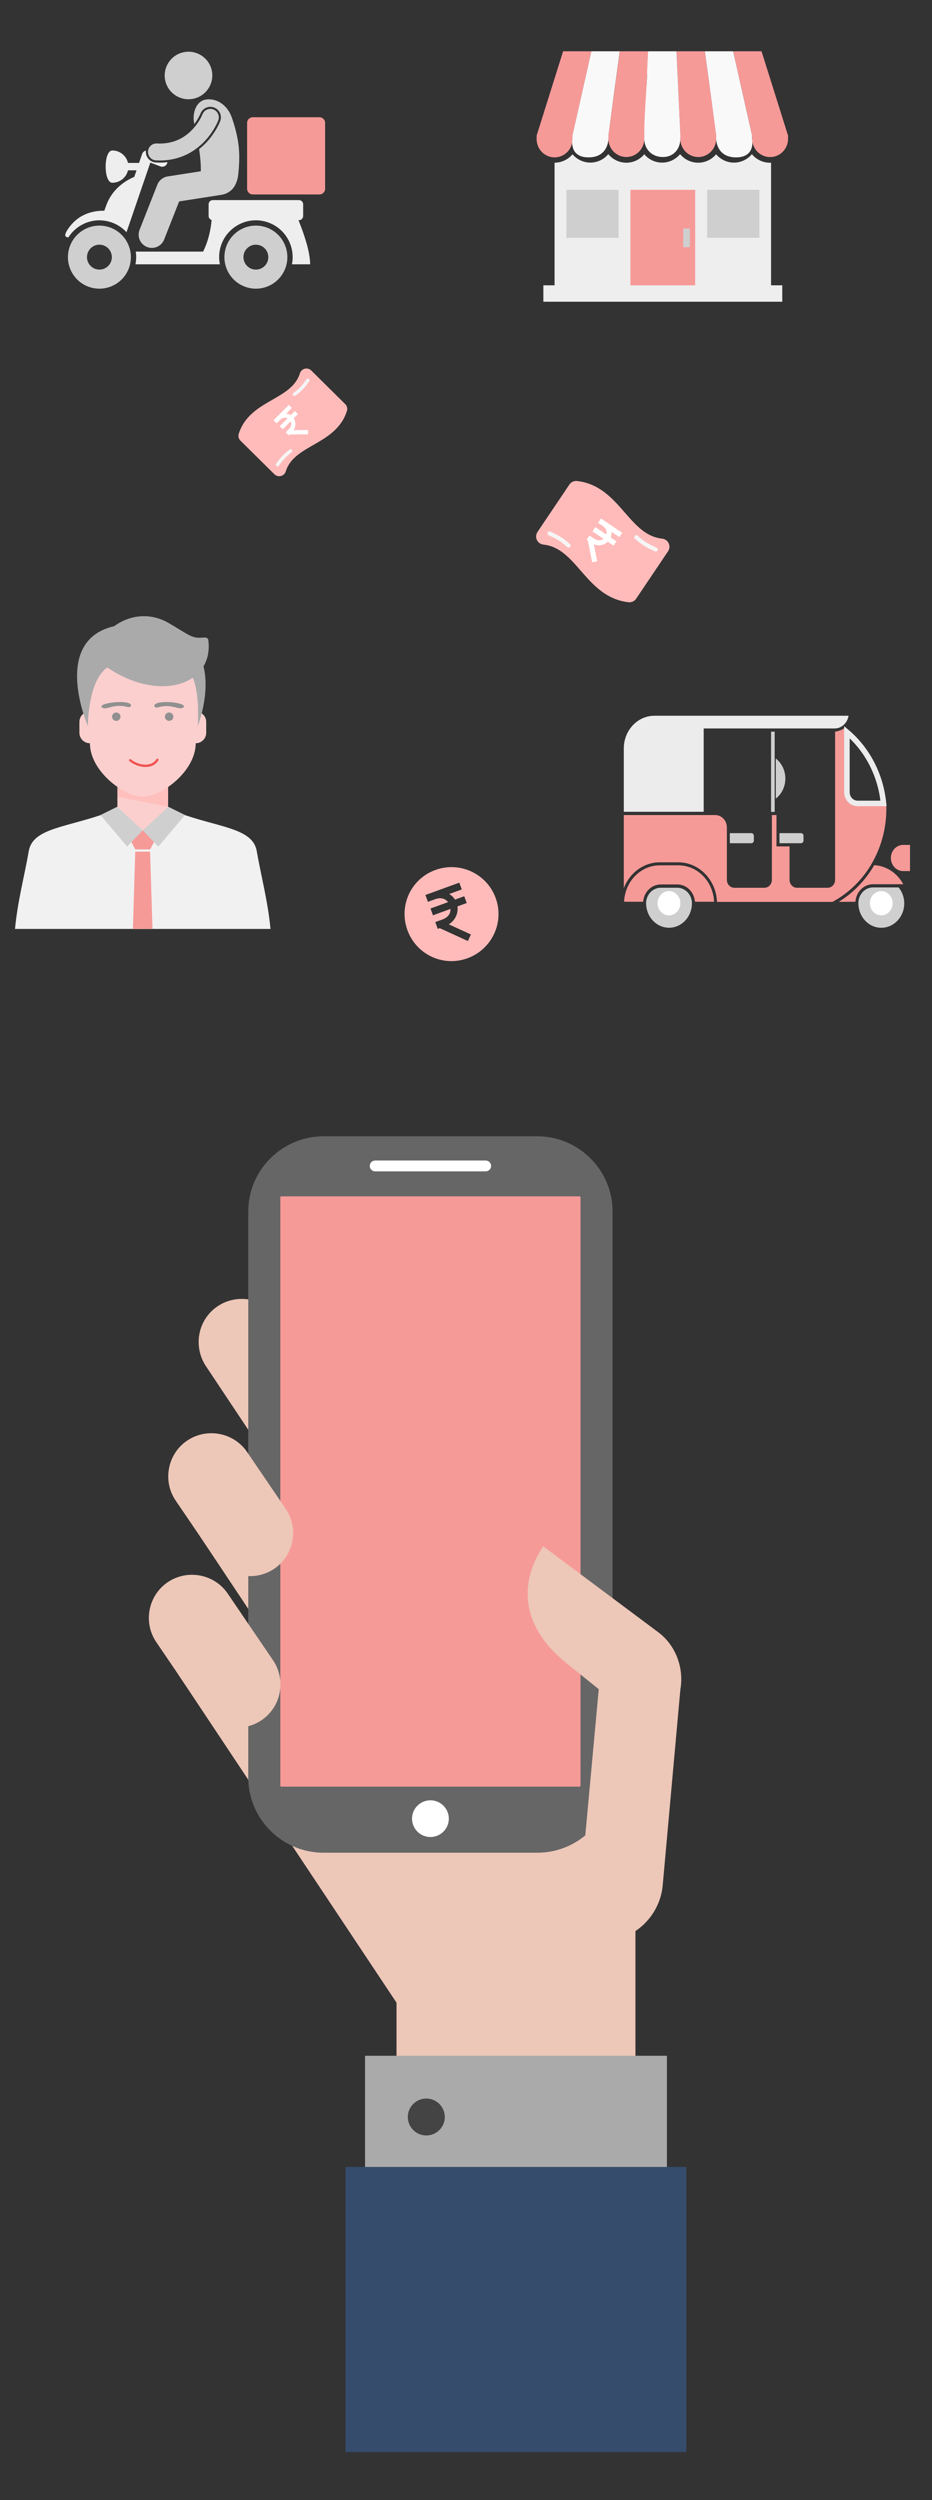 <?xml version="1.0" encoding="UTF-8"?>
<svg width="129px" height="346px" viewBox="0 0 129 346" version="1.1" xmlns="http://www.w3.org/2000/svg" xmlns:xlink="http://www.w3.org/1999/xlink">
    <rect x="0" y="0" width="129" height="346" fill="#333333" stroke="none"/>
    <!-- Generator: Sketch 41.1 (35376) - http://www.bohemiancoding.com/sketch -->
    <title>UPI Fig 2</title>
    <desc>Created with Sketch.</desc>
    <defs></defs>
    <g id="Page-1" stroke="none" stroke-width="1" fill="none" fill-rule="evenodd">
        <g id="UPI-Fig-2" transform="translate(2, 6)">
            <g id="Page-1">
                <g id="UPI-Fig">
                    <g id="Hand" transform="translate(55.5, 242.5) scale(-1, 1) translate(-55.5, -242.5) translate(18, 151)">
                        <path d="M65.533,47.637 L65.533,47.637 C68.253,49.486 68.925,53.197 67.108,55.929 L33.858,105.923 C32.04,108.656 28.264,109.343 25.545,107.494 C22.826,105.645 22.152,101.938 23.971,99.201 L57.22,49.207 C59.04,46.471 62.814,45.787 65.533,47.637" id="Fill-143" fill="#EDC7B8"></path>
                        <polyline id="Fill-144" fill="#EDC7B8" points="7.048 137.426 40.116 137.426 40.116 111.506 56.2 74.876 7.048 74.876 7.048 137.426"></polyline>
                        <path d="M68.658,66.579 L68.658,66.579 C71.377,68.428 72.05,72.139 70.233,74.872 L36.983,124.865 C35.166,127.598 31.389,128.286 28.67,126.436 C25.951,124.587 25.277,120.88 27.096,118.144 L60.345,68.149 C62.166,65.413 65.939,64.73 68.658,66.579" id="Fill-145" fill="#EDC7B8"></path>
                        <path d="M64.91,23.794 L64.91,23.794 C67.63,25.643 68.305,29.354 66.485,32.086 L34.441,80.207 C32.621,82.94 28.848,83.627 26.128,81.778 C23.409,79.929 22.733,76.221 24.555,73.486 L56.599,25.364 C58.42,22.629 62.19,21.945 64.91,23.794" id="Fill-146" fill="#EDC7B8"></path>
                        <path d="M20.63,0.251 L50.217,0.251 C55.947,0.251 60.636,4.927 60.636,10.644 L60.636,89.008 C60.636,94.725 55.947,99.402 50.217,99.402 L20.63,99.402 C14.901,99.402 10.214,94.725 10.214,89.008 L10.214,10.644 C10.214,4.927 14.901,0.251 20.63,0.251" id="Fill-147" fill="#666666"></path>
                        <path d="M14.793,8.565 L56.055,8.565 C56.135,8.565 56.2,8.631 56.2,8.71 L56.2,90.11 C56.2,90.19 56.135,90.256 56.055,90.256 L14.793,90.256 C14.714,90.256 14.648,90.19 14.648,90.11 L14.648,8.71 C14.648,8.631 14.714,8.565 14.793,8.565" id="Fill-148" fill="#F69A98"></path>
                        <path d="M27.781,3.604 L43.068,3.604 C43.483,3.604 43.822,3.942 43.822,4.356 C43.822,4.77 43.483,5.108 43.068,5.108 L27.781,5.108 C27.366,5.108 27.027,4.77 27.027,4.356 C27.027,3.942 27.366,3.604 27.781,3.604" id="Fill-149" fill="#FFFFFF"></path>
                        <path d="M35.424,97.228 C36.827,97.228 37.971,96.087 37.971,94.687 C37.971,93.287 36.827,92.145 35.424,92.145 C34.021,92.145 32.877,93.287 32.877,94.687 C32.877,96.087 34.021,97.228 35.424,97.228" id="Fill-150" fill="#FFFFFF"></path>
                        <path d="M71.792,61.968 L71.792,61.968 C74.512,63.817 75.211,67.549 73.367,70.261 L67.098,79.481 C65.255,82.194 61.505,82.902 58.786,81.053 C56.066,79.204 55.364,75.477 57.211,72.76 L63.481,63.539 C65.329,60.821 69.072,60.119 71.792,61.968" id="Fill-151" fill="#EDC7B8"></path>
                        <path d="M69.108,42.377 L69.108,42.377 C71.828,44.226 72.529,47.958 70.684,50.67 L65.344,58.523 C63.5,61.236 59.751,61.943 57.032,60.094 C54.312,58.245 53.61,54.519 55.458,51.802 L60.797,43.947 C62.645,41.23 66.39,40.528 69.108,42.377" id="Fill-152" fill="#EDC7B8"></path>
                        <polygon id="Fill-153" fill="#AAAAAA" points="2.689 144.236 44.475 144.236 44.475 127.501 2.689 127.501"></polygon>
                        <path d="M35.995,138.529 C37.406,138.529 38.556,137.382 38.556,135.974 C38.556,134.567 37.406,133.419 35.995,133.419 C34.585,133.419 33.434,134.567 33.434,135.974 C33.434,137.382 34.585,138.529 35.995,138.529" id="Fill-154" fill="#444444"></path>
                        <polygon id="Fill-155" fill="#354C6D" points="0 182.339 47.178 182.339 47.178 142.888 0 142.888"></polygon>
                        <path d="M11.077,111.492 L15.303,111.492 L14.843,106.277 L12.021,75.625 C11.22,66.916 6.354,76.817 0.83,76.817 L3.276,103.937 C3.65,108.085 7.148,111.492 11.077,111.492" id="Fill-156" fill="#EDC7B8"></path>
                        <path d="M1.93,79.572 L4.284,83.072 L8.369,79.785 L16.546,73.214 C23.368,67.73 22.889,61.572 19.811,56.996 L3.871,68.9 C0.541,71.387 -0.259,76.318 1.93,79.572" id="Fill-157" fill="#EDC7B8"></path>
                    </g>
                    <g id="Auto+Driver" transform="translate(104, 108) scale(-1, 1) translate(-104, -108) translate(84, 93)">
                        <g id="Auto">
                            <path d="M39.658,13.345 L28.603,13.345 L28.603,1.813 L10.513,1.813 C10.407,1.812 10.301,1.801 10.196,1.782 L10.121,1.782 C10.025,1.762 9.93,1.734 9.837,1.698 L9.767,1.668 C9.699,1.638 9.633,1.604 9.569,1.566 L9.469,1.509 C9.399,1.462 9.332,1.411 9.267,1.355 L9.144,1.236 L9.073,1.162 C9.032,1.113 8.991,1.065 8.95,1.016 L8.95,1.016 C8.742,0.737 8.606,0.405 8.553,0.053 L35.412,0.053 C37.748,0.05 39.646,2.063 39.658,4.554 L39.658,13.345 Z" id="Path" fill="#ECECEC"></path>
                            <path d="M19.026,13.358 L19.026,2.253 L19.026,13.358 Z" id="Path" stroke="#CFCFCF" stroke-width="0.5"></path>
                            <path d="M5.219,20.292 L5.186,20.235 C3.965,18.028 3.321,15.512 3.321,12.949 C3.321,12.61 3.321,12.271 3.358,11.932 L7.06,11.932 C8.098,11.932 8.941,11.038 8.945,9.931 L8.945,1.597 L9.077,1.716 L9.123,1.756 C9.223,1.83 9.327,1.896 9.436,1.954 L9.511,1.998 C9.619,2.049 9.731,2.091 9.845,2.125 L9.932,2.156 C10.072,2.202 10.215,2.234 10.361,2.253 L10.41,2.253 L10.41,22.761 C10.41,23.368 10.872,23.861 11.442,23.861 L15.688,23.861 C16.258,23.861 16.719,23.368 16.719,22.761 L16.719,18.136 L18.527,18.136 L18.527,13.798 L19.162,13.798 L19.162,22.761 C19.162,23.368 19.624,23.861 20.194,23.861 L24.361,23.861 C24.931,23.861 25.393,23.368 25.393,22.761 L25.393,18.136 L25.393,18.136 L25.393,15.857 L25.393,15.857 L25.393,15.505 C25.397,14.564 26.112,13.803 26.994,13.798 L28.186,13.798 L39.658,13.798 L39.658,23.918 C38.838,21.75 36.865,20.332 34.673,20.336 L32.123,20.336 C29.247,20.333 26.88,22.75 26.759,25.814 L10.773,25.814 L10.683,25.761 C8.476,24.556 6.621,22.73 5.318,20.481 L5.219,20.292 Z" id="Path" fill="#F69A98"></path>
                            <path d="M8.78,2.323 L8.78,10.626 C8.776,11.483 8.127,12.178 7.323,12.188 L3.713,12.188 C4.081,8.39 5.838,4.9 8.603,2.473 L8.78,2.323 Z" id="Path" stroke="#ECECEC" stroke-width="0.766"></path>
                            <path d="M36.98,25.792 C36.874,24.439 35.814,23.399 34.541,23.399 L32.251,23.399 C30.977,23.396 29.915,24.438 29.812,25.792 L27.163,25.792 C27.284,22.971 29.466,20.751 32.115,20.754 L34.665,20.754 C37.313,20.751 39.495,22.971 39.616,25.792 L36.98,25.792 Z" id="Path" fill="#F69A98"></path>
                            <path d="M7.188,26.012 L7.188,26.012 C7.188,27.881 5.767,29.396 4.015,29.396 C2.262,29.396 0.841,27.881 0.841,26.012 C0.842,25.202 1.119,24.42 1.621,23.812 L5.153,23.812 C6.268,23.81 7.176,24.766 7.188,25.955 L7.188,26.012 Z" id="Path" fill="#CFCFCF"></path>
                            <path d="M4.01,24.318 C3.143,24.325 2.444,25.078 2.447,26.003 C2.449,26.928 3.151,27.677 4.019,27.68 C4.886,27.682 5.592,26.937 5.599,26.012 C5.6,25.562 5.433,25.131 5.135,24.813 C4.837,24.495 4.432,24.317 4.01,24.318 L4.01,24.318 Z" id="Shape" fill="#FFFFFF"></path>
                            <path d="M0.994,21.551 L0.045,21.551 L0.045,17.93 L0.994,17.93 C1.932,17.93 2.692,18.74 2.692,19.74 C2.692,20.74 1.932,21.551 0.994,21.551 L0.994,21.551 Z" id="Path" fill="#F69A98"></path>
                            <path d="M7.6,25.792 C7.507,24.427 6.441,23.371 5.158,23.372 L0.978,23.372 C1.808,21.819 3.323,20.824 4.997,20.732 C6.215,22.833 7.903,24.578 9.911,25.81 L7.6,25.792 Z" id="Path" fill="#F69A98"></path>
                            <path d="M36.567,26.012 C36.567,27.878 35.148,29.391 33.398,29.391 C31.648,29.391 30.229,27.878 30.229,26.012 L30.229,26.012 L30.229,26.012 C30.233,24.818 31.144,23.854 32.263,23.856 L34.541,23.856 C35.66,23.856 36.568,24.819 36.575,26.012 L36.567,26.012 Z" id="Path" fill="#CFCFCF"></path>
                            <path d="M18.622,6.006 L18.622,11.492 L18.58,11.492 C17.773,10.842 17.298,9.826 17.298,8.747 C17.298,7.668 17.773,6.652 18.58,6.001 L18.622,6.006 Z" id="Path" fill="#CFCFCF"></path>
                            <path d="M18.11,16.297 L18.11,17.696 L15.139,17.696 C14.945,17.696 14.786,17.53 14.784,17.322 L14.784,16.671 C14.784,16.571 14.822,16.475 14.888,16.405 C14.955,16.335 15.045,16.296 15.139,16.297 L18.11,16.297 Z" id="Path" fill="#CFCFCF"></path>
                            <path d="M24.984,16.297 L24.984,17.696 L22.013,17.696 C21.819,17.696 21.661,17.53 21.659,17.322 L21.659,16.671 C21.659,16.571 21.696,16.475 21.763,16.405 C21.829,16.335 21.92,16.296 22.013,16.297 L24.984,16.297 Z" id="Shape" fill="#CFCFCF"></path>
                            <path d="M33.398,24.318 C32.53,24.323 31.829,25.075 31.83,26 C31.831,26.926 32.533,27.676 33.401,27.68 C34.269,27.683 34.976,26.937 34.982,26.012 C34.985,25.563 34.819,25.131 34.521,24.813 C34.224,24.495 33.819,24.317 33.398,24.318 L33.398,24.318 Z" id="Shape" fill="#FFFFFF"></path>
                        </g>
                    </g>
                    <g id="Food-Delivery" transform="translate(25, 17) scale(-1, 1) translate(-25, -17) translate(7, 0)">
                        <g id="Group">
                            <path d="M24.434,16.007 C24.172,16.298 23.813,16.469 23.423,16.489 C23.248,16.498 23.069,16.503 22.889,16.504 L22.889,16.504 L22.881,16.504 C22.521,16.504 22.168,16.483 21.82,16.444 C21.828,16.498 21.84,16.551 21.859,16.604 C22.003,16.982 22.424,17.173 22.802,17.03 L24.192,16.503 L27.491,26.14 C27.755,25.85 28.053,25.593 28.377,25.373 C28.484,25.301 28.592,25.232 28.704,25.167 C28.988,25.005 29.29,24.868 29.607,24.76 C29.638,24.75 29.669,24.74 29.7,24.731 C30.146,24.588 30.606,24.508 31.07,24.493 C31.127,24.491 31.183,24.489 31.241,24.489 C33.007,24.489 34.612,25.402 35.531,26.848 C36.077,26.821 36.217,26.5 35.339,25.353 C33.922,23.504 31.951,23.145 30.565,23.164 C30.478,22.929 30.388,22.683 30.294,22.424 C29.444,20.071 27.537,18.951 26.414,18.477 L26.104,17.572 L27.285,17.572 C27.516,18.558 28.398,19.293 29.453,19.293 C30.685,19.293 30.685,14.825 29.453,14.825 C28.398,14.825 27.516,15.56 27.285,16.546 L25.753,16.546 L25.331,15.314 C25.267,15.126 25.13,14.973 24.951,14.889 C24.901,14.866 24.849,14.849 24.797,14.838 C24.801,14.875 24.806,14.913 24.808,14.951 C24.828,15.341 24.695,15.717 24.434,16.007 Z" id="Shape" fill="#EEEEEE"></path>
                            <ellipse id="Oval" fill="#CFCFCF" transform="translate(18.909, 4.445) rotate(-76.891) translate(-18.909, -4.445) " cx="18.909" cy="4.445" rx="3.289" ry="3.295"></ellipse>
                            <path d="M14.643,21.007 C14.648,21.008 14.653,21.009 14.659,21.01 L20.204,21.874 L22.281,27.148 C22.565,27.868 23.253,28.308 23.982,28.308 C24.205,28.308 24.432,28.267 24.652,28.18 C25.592,27.809 26.052,26.745 25.682,25.804 L23.22,19.555 C22.982,18.952 22.44,18.517 21.801,18.418 L17.206,17.702 C17.184,16.689 17.288,15.643 17.441,14.638 C17.06,14.336 16.698,14.002 16.359,13.633 C15.203,12.369 14.662,11.128 14.524,10.778 L14.523,10.776 L14.517,10.76 C14.379,10.394 14.392,9.996 14.553,9.639 C14.715,9.283 15.005,9.011 15.371,8.874 C15.536,8.811 15.709,8.779 15.885,8.779 C16.491,8.779 17.041,9.161 17.254,9.728 C17.258,9.738 17.265,9.756 17.276,9.781 C17.3,9.836 17.338,9.921 17.393,10.03 C17.496,10.235 17.671,10.557 17.926,10.92 C17.981,10.998 18.041,11.081 18.106,11.166 C18.441,9.744 17.888,8.116 16.686,7.816 C15.438,7.504 13.628,8.183 12.892,10.328 C11.897,13.283 11.683,15.207 12.061,18.461 C12.427,20.345 13.53,20.878 14.643,21.007 Z" id="Shape" fill="#CFCFCF"></path>
                            <path d="M17.131,10.161 C17.073,10.046 17.032,9.955 17.008,9.897 C16.995,9.869 16.987,9.848 16.982,9.837 C16.981,9.835 16.981,9.833 16.98,9.831 L16.98,9.831 C16.752,9.226 16.078,8.919 15.473,9.147 C14.868,9.375 14.563,10.051 14.79,10.656 C14.825,10.742 15.321,12.064 16.574,13.434 C16.843,13.727 17.15,14.021 17.493,14.304 C17.951,14.681 18.475,15.038 19.077,15.338 C19.871,15.736 20.796,16.03 21.84,16.151 C22.175,16.189 22.521,16.211 22.88,16.211 L22.888,16.211 C23.059,16.21 23.233,16.206 23.408,16.197 C24.053,16.163 24.549,15.612 24.515,14.966 C24.513,14.921 24.508,14.877 24.501,14.834 C24.405,14.254 23.888,13.825 23.287,13.856 C23.15,13.863 23.017,13.867 22.888,13.867 C21.767,13.865 20.871,13.614 20.121,13.241 C19.218,12.791 18.527,12.147 18.023,11.529 C17.901,11.38 17.786,11.231 17.686,11.088 C17.43,10.722 17.247,10.392 17.131,10.161 Z" id="Shape" fill="#CFCFCF"></path>
                            <path d="M0.78,20.91 L10.016,20.91 C10.447,20.91 10.797,20.56 10.797,20.128 L10.797,11.007 C10.797,10.575 10.447,10.225 10.016,10.225 L0.78,10.225 C0.349,10.225 0,10.575 0,11.007 L0,20.128 C0,20.56 0.349,20.91 0.78,20.91 Z" id="Shape" fill="#F69A98"></path>
                            <path d="M13.708,28.185 C12.936,25.903 10.463,24.68 8.184,25.454 C6.041,26.181 4.834,28.416 5.34,30.578 C5.372,30.715 5.411,30.852 5.457,30.988 C6.229,33.27 8.703,34.493 10.982,33.719 C12.46,33.217 13.493,31.996 13.825,30.578 C14.004,29.811 13.979,28.986 13.708,28.185 Z M10.135,31.219 C9.395,31.471 8.603,31.188 8.175,30.578 C8.083,30.446 8.007,30.3 7.953,30.14 C7.648,29.238 8.13,28.259 9.03,27.954 C9.93,27.648 10.908,28.131 11.213,29.033 C11.396,29.575 11.294,30.143 10.989,30.578 C10.786,30.867 10.495,31.097 10.135,31.219 Z" id="Shape" fill="#CFCFCF"></path>
                            <path d="M26.209,28.82 L16.886,28.82 C16.08,27.191 15.802,25.528 15.711,24.446 C15.95,24.373 16.125,24.152 16.125,23.889 L16.125,22.277 C16.125,21.954 15.863,21.691 15.54,21.691 L3.623,21.691 C3.3,21.691 3.038,21.954 3.038,22.277 L3.038,23.889 C3.038,24.212 3.3,24.474 3.623,24.474 L3.687,24.474 C3.052,26.036 2.071,28.742 2.071,30.578 L4.593,30.578 C4.373,29.482 4.518,28.35 5.02,27.331 C5.622,26.11 6.662,25.197 7.949,24.76 C8.479,24.58 9.028,24.489 9.583,24.489 C11.764,24.489 13.7,25.88 14.401,27.95 C14.697,28.827 14.74,29.729 14.57,30.578 L15.598,30.578 L18.01,30.578 L26.25,30.578 C26.134,29.994 26.12,29.401 26.209,28.82 Z" id="Shape" fill="#EEEEEE"></path>
                            <path d="M34.545,26.743 C33.747,25.814 32.587,25.258 31.361,25.223 C30.946,25.212 30.524,25.26 30.106,25.374 C30.017,25.398 29.929,25.424 29.841,25.454 C29.521,25.563 29.222,25.706 28.946,25.877 C28.846,25.939 28.748,26.005 28.654,26.074 C28.314,26.325 28.017,26.621 27.768,26.951 C27.354,27.499 27.073,28.14 26.951,28.82 C26.849,29.39 26.859,29.986 26.998,30.578 C27.03,30.715 27.068,30.852 27.114,30.988 C27.887,33.27 30.36,34.493 32.639,33.719 C34.917,32.945 36.138,30.468 35.366,28.185 C35.181,27.639 34.898,27.155 34.545,26.743 Z M31.793,31.219 C30.893,31.525 29.915,31.042 29.61,30.14 C29.305,29.238 29.788,28.259 30.688,27.954 C31.588,27.648 32.565,28.131 32.87,29.033 C33.175,29.934 32.693,30.913 31.793,31.219 Z" id="Shape" fill="#CFCFCF"></path>
                        </g>
                    </g>
                    <g id="Merchant" transform="translate(72, 1)">
                        <g id="Body-House" transform="translate(1.044, 14.027)">
                            <path d="M31.674,1.486 C31.626,1.488 31.577,1.494 31.525,1.494 C30.524,1.494 29.627,1.033 29.026,0.311 C28.428,1.024 27.537,1.478 26.544,1.478 C25.558,1.478 24.673,1.03 24.074,0.325 C23.473,1.038 22.585,1.491 21.588,1.491 C20.584,1.491 19.688,1.03 19.09,0.306 C18.489,1.019 17.598,1.478 16.601,1.478 C15.616,1.478 14.73,1.03 14.132,0.325 C13.533,1.038 12.643,1.491 11.649,1.491 C10.647,1.491 9.751,1.03 9.15,0.308 C8.552,1.022 7.661,1.475 6.667,1.475 C5.681,1.475 4.796,1.027 4.197,0.322 C3.599,1.036 2.708,1.488 1.714,1.488 L1.714,18.457 L0.163,18.457 L0.163,20.732 L33.231,20.732 L33.231,18.457 L31.68,18.457 L31.68,1.486 L31.674,1.486 Z" id="Fill-1" fill="#EEEEEE"></path>
                            <polygon id="Path" fill="#CFCFCF" points="22.845 5.245 30.066 5.245 30.066 11.887 22.845 11.887"></polygon>
                            <polygon id="Path" fill="#CFCFCF" points="3.35 5.245 10.574 5.245 10.574 11.887 3.35 11.887"></polygon>
                            <polygon id="Path" fill="#F69A98" points="12.209 5.245 21.177 5.245 21.177 18.463 12.209 18.463"></polygon>
                        </g>
                        <g id="Shade">
                            <path d="M5.247,12.261 L5.247,11.756 C5.678,9.813 6.116,7.87 6.552,5.93 C6.988,3.986 7.43,2.041 7.863,0.098 L3.943,0.098 C3.333,2.041 2.719,3.986 2.109,5.93 C1.5,7.873 0.888,9.815 0.279,11.759 L0.276,11.759 L0.276,12.261 C0.276,13.647 1.395,14.78 2.761,14.78 C4.129,14.78 5.247,13.647 5.247,12.261 Z" id="Fill-2" fill="#F69A98"></path>
                            <path d="M10.207,12.261 L10.223,11.756 L10.99,5.93 L11.779,0.098 L7.858,0.098 L6.547,5.93 L5.237,11.759 L5.237,12.261 C5.237,12.261 4.714,14.78 7.461,14.78 C10.207,14.78 10.207,12.261 10.207,12.261 Z" id="Fill-2-Copy" fill="#F9F9F9"></path>
                            <path d="M28.568,12.261 L28.584,11.756 L29.351,5.93 L30.14,0.098 L26.218,0.098 L24.908,5.93 L23.598,11.759 L23.598,12.261 C23.598,12.261 23.074,14.78 25.821,14.78 C28.568,14.78 28.568,12.261 28.568,12.261 Z" id="Fill-2-Copy-2" fill="#F9F9F9" transform="translate(26.849, 7.439) scale(-1, 1) translate(-26.849, -7.439) "></path>
                            <path d="M35.047,11.681 C34.443,9.763 33.842,7.845 33.241,5.93 C32.632,3.986 32.017,2.041 31.406,0.098 L27.482,0.098 C27.918,2.041 28.359,3.986 28.793,5.93 C29.229,7.873 29.662,9.815 30.101,11.759 L30.106,11.759 L30.106,12.22 C30.106,13.606 31.224,14.739 32.592,14.739 C33.959,14.739 35.077,13.606 35.077,12.22 L35.077,11.679 L35.047,11.681 Z" id="Fill-3" fill="#F69A98"></path>
                            <path d="M20.164,11.759 L20.164,12.214 C20.164,13.6 21.282,14.733 22.649,14.733 C23.989,14.733 25.086,13.641 25.127,12.291 C25.127,12.264 25.118,12.239 25.118,12.211 L25.118,11.649 C24.858,9.742 24.604,7.834 24.347,5.93 C24.084,3.986 23.821,2.041 23.556,0.098 L19.633,0.098 C19.722,2.041 19.811,3.986 19.898,5.93 C19.985,7.873 20.071,9.815 20.164,11.759 Z" id="Fill-4" fill="#F69A98"></path>
                            <polygon id="Fill-5" fill="#CFCFCF" points="20.567 27.207 21.485 27.207 21.485 24.619 20.567 24.619"></polygon>
                            <path d="M12.693,14.731 C14.06,14.731 15.178,13.597 15.178,12.211 L15.178,11.759 L15.184,11.759 C15.268,9.815 15.357,7.873 15.444,5.93 C15.531,3.986 15.617,2.041 15.704,0.098 L11.786,0.098 C11.526,2.041 11.261,3.986 11.001,5.93 C10.738,7.873 10.476,9.815 10.218,11.759 L10.21,11.759 L10.21,12.211 C10.21,12.222 10.208,12.231 10.208,12.239 C10.224,13.611 11.334,14.731 12.693,14.731 Z" id="Fill-6" fill="#F69A98"></path>
                            <path d="M17.752,14.731 C19.318,14.731 20.174,13.508 20.164,12.211 L20.174,11.759 L19.903,5.93 L19.631,0.098 L15.701,0.098 C15.423,5.195 15.701,1.559 15.423,5.93 C15.145,10.3 15.178,10.91 15.178,11.759 C15.175,11.759 15.169,12.211 15.169,12.211 C15.183,13.611 16.185,14.731 17.752,14.731 Z" id="Fill-6-Copy" fill="#F9F9F9"></path>
                        </g>
                    </g>
                    <g id="P2P-Boy" transform="translate(0, 79)">
                        <polyline id="Fill-804" fill="#FBCFCE" points="22.364 27.382 21.27 26.882 21.27 23.434 14.25 23.434 14.25 26.882 13.152 27.352 13.444 37.129 14.25 37.129 14.25 38.628 21.27 38.628 21.27 37.129 22.072 37.129 22.364 27.382"></polyline>
                        <g id="Fill-805"></g>
                        <path d="M21.27,26.65 L14.25,25.266 L14.25,23.897 C15.455,24.725 16.74,25.228 17.766,25.229 L17.766,25.229 L17.766,25.229 C18.789,25.229 20.068,24.729 21.27,23.906 L21.27,26.65" id="Fill-806" fill="#FFBFBD"></path>
                        <path d="M33.536,32.783 C32.974,29.532 28.172,29.532 22.462,27.405 L22.201,28.376 C21.75,29.658 20.593,31.755 17.845,31.755 C14.745,31.755 13.562,29.085 13.195,27.929 L13.054,27.405 C7.345,29.532 2.542,29.532 1.982,32.783 C1.408,36.113 0.434,39.731 0.077,43.555 L35.44,43.555 C35.083,39.731 34.109,36.113 33.536,32.783 Z" id="Fill-807" fill="#F1F1F1"></path>
                        <polyline id="Fill-808" fill="#F69A98" points="19.108 43.555 18.773 32.861 16.722 32.861 16.395 43.555 19.108 43.555"></polyline>
                        <polyline id="Fill-809" fill="#F69A98" points="19.447 31.276 18.773 32.555 16.722 32.555 16.067 31.276 17.757 29.906 19.447 31.276"></polyline>
                        <polyline id="Fill-810" fill="#CFCFCF" points="14.212 26.656 11.908 27.794 15.599 32.16 17.758 29.907 15.078 27.451 14.212 26.656"></polyline>
                        <polyline id="Fill-811" fill="#CFCFCF" points="21.306 26.657 17.758 29.906 19.917 32.161 23.608 27.792 21.306 26.657"></polyline>
                        <path d="M25.427,13.501 L25.664,10.438 C25.664,6.434 21.803,3.188 17.766,3.188 C13.727,3.188 9.869,6.434 9.869,10.438 L10.106,13.498 C9.88,13.552 9.677,13.655 9.506,13.8 C9.19,14.066 8.991,14.461 8.991,14.905 L8.991,16.413 C8.991,17.21 9.639,17.857 10.445,17.862 C10.445,21.644 15.028,25.229 17.766,25.229 C20.505,25.229 25.089,21.644 25.089,17.862 C25.891,17.857 26.541,17.21 26.541,16.413 L26.541,14.905 C26.541,14.224 26.065,13.657 25.427,13.501" id="Fill-812" fill="#FBCFCE"></path>
                        <path d="M16.133,20.095 C15.976,19.962 15.745,20.188 15.904,20.324 C16.981,21.237 19.114,21.631 19.936,20.199 C19.992,20.036 19.787,19.91 19.667,20.034 C18.951,21.267 17.039,20.866 16.133,20.095 Z" id="Path" fill="#EF5350"></path>
                        <path d="M26.834,3.591 C26.779,3.157 26.332,3.223 25.891,3.25 C24.516,3.335 24.18,2.876 21.371,1.236 C18.572,-0.397 15.708,0.254 13.8,1.66 C5.02,3.669 10.163,15.485 10.163,15.485 C10.163,15.485 10.131,9.266 12.846,7.375 C17.392,10.449 22.038,10.616 24.683,8.788 C25.704,11.148 25.371,15.485 25.371,15.485 C25.371,15.485 27.127,11.098 26.168,7.216 C26.756,6.23 27.014,5.008 26.834,3.591" id="Fill-814" fill="#AAAAAA"></path>
                        <path d="M16.136,12.547 C16.136,12.547 16.208,12.807 15.897,12.854 C15.586,12.901 15.405,12.684 14.457,12.691 C13.51,12.698 12.824,13.092 12.392,13.013 C11.96,12.934 11.957,12.688 12.259,12.54 C13.052,12.15 15.797,11.91 16.136,12.547" id="Fill-217" fill="#909090"></path>
                        <path d="M14.095,14.764 C14.417,14.764 14.68,14.503 14.68,14.184 C14.68,13.865 14.417,13.604 14.095,13.604 C13.773,13.604 13.51,13.865 13.51,14.184 C13.51,14.503 13.773,14.764 14.095,14.764" id="Fill-222" fill="#909090"></path>
                        <path d="M19.366,12.597 C19.366,12.597 19.301,12.87 19.613,12.913 C19.926,12.956 20.1,12.725 21.047,12.714 C21.993,12.702 22.69,13.102 23.119,13.01 C23.548,12.919 23.544,12.661 23.238,12.512 C22.434,12.12 19.685,11.923 19.366,12.597" id="Fill-225" fill="#909090"></path>
                        <path d="M21.993,14.184 C21.993,13.865 21.73,13.604 21.408,13.604 C21.086,13.604 20.823,13.865 20.823,14.184 C20.823,14.503 21.086,14.764 21.408,14.764 C21.73,14.764 21.993,14.503 21.993,14.184 Z" id="Fill-230" fill="#909090"></path>
                    </g>
                    <g id="Notes-+-Coins" transform="translate(31, 45)">
                        <g id="Money-fly-Copy-5">
                            <g id="Group">
                                <path d="M14.787,4.931 L10.08,0.273 C9.846,0.042 9.508,-0.051 9.187,0.027 C9.018,0.068 8.867,0.155 8.748,0.273 C8.641,0.379 8.56,0.51 8.514,0.656 C8.301,1.34 7.933,1.935 7.387,2.474 C6.658,3.195 5.709,3.741 4.706,4.318 C3.64,4.929 2.539,5.563 1.637,6.455 C0.87,7.215 0.348,8.06 0.042,9.041 C-0.061,9.372 0.029,9.73 0.275,9.975 L4.982,14.633 C5.216,14.864 5.554,14.957 5.875,14.878 C6.044,14.837 6.195,14.751 6.314,14.633 C6.421,14.527 6.502,14.396 6.548,14.249 C6.761,13.565 7.13,12.97 7.676,12.431 C8.404,11.71 9.353,11.165 10.358,10.588 C11.422,9.976 12.524,9.343 13.426,8.45 C14.192,7.692 14.714,6.846 15.021,5.865 C15.123,5.534 15.033,5.175 14.787,4.931 Z" id="Shape" fill="#FEBBBA"></path>
                                <path d="M7.072,11.232 L7.071,11.232 C6.777,11.455 6.49,11.691 6.224,11.955 C5.968,12.208 5.737,12.474 5.536,12.746 L5.214,13.181 L5.215,13.182 C5.156,13.273 5.166,13.395 5.246,13.474 C5.338,13.565 5.488,13.565 5.581,13.474 C5.595,13.46 5.606,13.445 5.615,13.428 L5.916,13.02 C6.103,12.768 6.318,12.52 6.557,12.284 C6.821,12.023 7.066,11.821 7.364,11.597 L7.363,11.596 C7.371,11.59 7.379,11.585 7.387,11.577 C7.479,11.486 7.479,11.338 7.387,11.247 C7.301,11.161 7.165,11.158 7.072,11.232 Z" id="Shape" fill="#F5F5F5"></path>
                                <path d="M8.446,2.684 C8.199,2.927 7.932,3.147 7.656,3.356 C7.636,3.367 7.617,3.379 7.601,3.396 C7.508,3.488 7.508,3.637 7.601,3.729 C7.691,3.819 7.836,3.821 7.93,3.736 L7.932,3.737 C8.226,3.513 8.512,3.276 8.778,3.013 C9.034,2.76 9.265,2.495 9.466,2.223 L9.788,1.786 L9.787,1.785 C9.867,1.692 9.863,1.554 9.775,1.466 C9.682,1.374 9.532,1.374 9.44,1.466 C9.422,1.483 9.409,1.503 9.398,1.524 L9.086,1.947 C8.899,2.201 8.684,2.448 8.446,2.684 Z" id="Shape" fill="#F5F5F5"></path>
                                <path d="M6.122,5.404 L6.122,5.41 L6.108,5.41 L6.108,6.004 L6.721,6.004 C7.279,6.004 7.56,6.267 7.661,6.593 L6.122,6.593 L6.122,7.188 L7.661,7.188 C7.56,7.514 7.279,7.778 6.721,7.778 L6.53,7.778 L6.528,7.775 L6.525,7.778 L6.108,7.778 L6.108,8.372 L6.284,8.372 L8.106,10.161 L8.526,9.738 L7.096,8.333 C7.744,8.198 8.159,7.718 8.274,7.188 L9.089,7.188 L9.089,6.593 L8.274,6.593 C8.228,6.379 8.127,6.177 7.987,5.998 L9.089,5.998 L9.089,5.404 L6.122,5.404 Z" id="Path" fill="#FFFFFF" transform="translate(7.598, 7.782) rotate(-45) translate(-7.598, -7.782) "></path>
                            </g>
                        </g>
                        <g id="Money-fly-Copy-4" transform="translate(50.383, 24) rotate(79) translate(-50.383, -24) translate(41.383, 15)">
                            <g id="Group">
                                <path d="M17.603,5.917 L12,0.328 C11.722,0.05 11.319,-0.061 10.937,0.033 C10.736,0.082 10.556,0.186 10.414,0.328 C10.287,0.454 10.191,0.611 10.136,0.787 C9.882,1.608 9.444,2.322 8.794,2.969 C7.927,3.834 6.797,4.489 5.602,5.182 C4.333,5.915 3.023,6.675 1.948,7.746 C1.036,8.658 0.414,9.672 0.05,10.849 C-0.073,11.246 0.034,11.676 0.328,11.97 L5.931,17.56 C6.209,17.837 6.612,17.948 6.994,17.854 C7.195,17.804 7.375,17.702 7.517,17.56 C7.644,17.433 7.74,17.276 7.795,17.099 C8.049,16.278 8.488,15.564 9.138,14.917 C10.005,14.052 11.134,13.398 12.33,12.706 C13.598,11.972 14.909,11.212 15.983,10.141 C16.896,9.23 17.517,8.215 17.882,7.038 C18.004,6.641 17.896,6.209 17.603,5.917 Z" id="Shape" fill="#FEBBBA"></path>
                                <path d="M8.419,13.478 L8.418,13.478 C8.068,13.746 7.726,14.029 7.409,14.346 C7.105,14.649 6.83,14.969 6.591,15.296 L6.208,15.818 L6.209,15.819 C6.139,15.928 6.15,16.074 6.246,16.169 C6.355,16.278 6.534,16.278 6.644,16.169 C6.66,16.152 6.674,16.133 6.685,16.113 L7.043,15.624 C7.265,15.322 7.522,15.024 7.806,14.741 C8.12,14.428 8.411,14.186 8.766,13.917 L8.765,13.916 C8.775,13.908 8.785,13.902 8.794,13.893 C8.903,13.784 8.903,13.605 8.794,13.496 C8.692,13.393 8.53,13.389 8.419,13.478 Z" id="Shape" fill="#F5F5F5"></path>
                                <path d="M10.054,3.221 C9.761,3.513 9.443,3.776 9.114,4.027 C9.091,4.04 9.068,4.055 9.048,4.075 C8.938,4.185 8.938,4.365 9.048,4.475 C9.155,4.583 9.329,4.585 9.44,4.483 L9.442,4.484 C9.793,4.216 10.134,3.932 10.45,3.616 C10.755,3.312 11.029,2.994 11.269,2.667 L11.652,2.143 L11.651,2.142 C11.746,2.031 11.742,1.865 11.637,1.759 C11.527,1.649 11.348,1.649 11.238,1.759 C11.217,1.78 11.202,1.804 11.188,1.828 L10.816,2.337 C10.594,2.641 10.338,2.938 10.054,3.221 Z" id="Shape" fill="#F5F5F5"></path>
                                <path d="M7.288,6.485 L7.288,6.492 L7.271,6.492 L7.271,7.205 L8.002,7.205 C8.665,7.205 9,7.52 9.121,7.912 L7.288,7.912 L7.288,8.625 L9.121,8.625 C9,9.017 8.666,9.333 8.002,9.333 L7.774,9.333 L7.771,9.33 L7.768,9.333 L7.271,9.333 L7.271,10.047 L7.481,10.047 L9.65,12.193 L10.15,11.686 L8.447,9.999 C9.218,9.837 9.714,9.261 9.85,8.625 L10.82,8.625 L10.82,7.912 L9.85,7.912 C9.795,7.655 9.675,7.412 9.508,7.198 L10.82,7.198 L10.82,6.485 L7.288,6.485 Z" id="Path" fill="#FFFFFF" transform="translate(9.046, 9.339) rotate(-45) translate(-9.046, -9.339) "></path>
                            </g>
                        </g>
                        <path d="M29.479,69 C33.081,69 36,71.909 36,75.5 C36,79.092 33.081,82 29.479,82 C25.875,82 23,79.096 23,75.5 C23,71.906 25.875,69 29.479,69 Z M27.027,71.78 L27.027,71.789 L27.004,71.789 L27.004,72.789 L28.031,72.789 C28.964,72.789 29.436,73.231 29.605,73.78 L27.027,73.78 L27.027,74.78 L29.605,74.78 C29.436,75.329 28.966,75.772 28.031,75.772 L27.711,75.772 L27.707,75.768 L27.703,75.772 L27.004,75.772 L27.004,76.772 L27.299,76.772 L30.35,79.78 L31.053,79.069 L28.658,76.705 C29.743,76.478 30.439,75.671 30.631,74.78 L31.996,74.78 L31.996,73.78 L30.631,73.78 C30.553,73.42 30.385,73.08 30.15,72.78 L31.996,72.78 L31.996,71.78 L27.027,71.78 Z" id="Combined-Shape-Copy" fill="#FEBBBA" transform="translate(29.5, 75.5) rotate(-20) translate(-29.5, -75.5) "></path>
                    </g>
                </g>
            </g>
        </g>
    </g>
</svg>